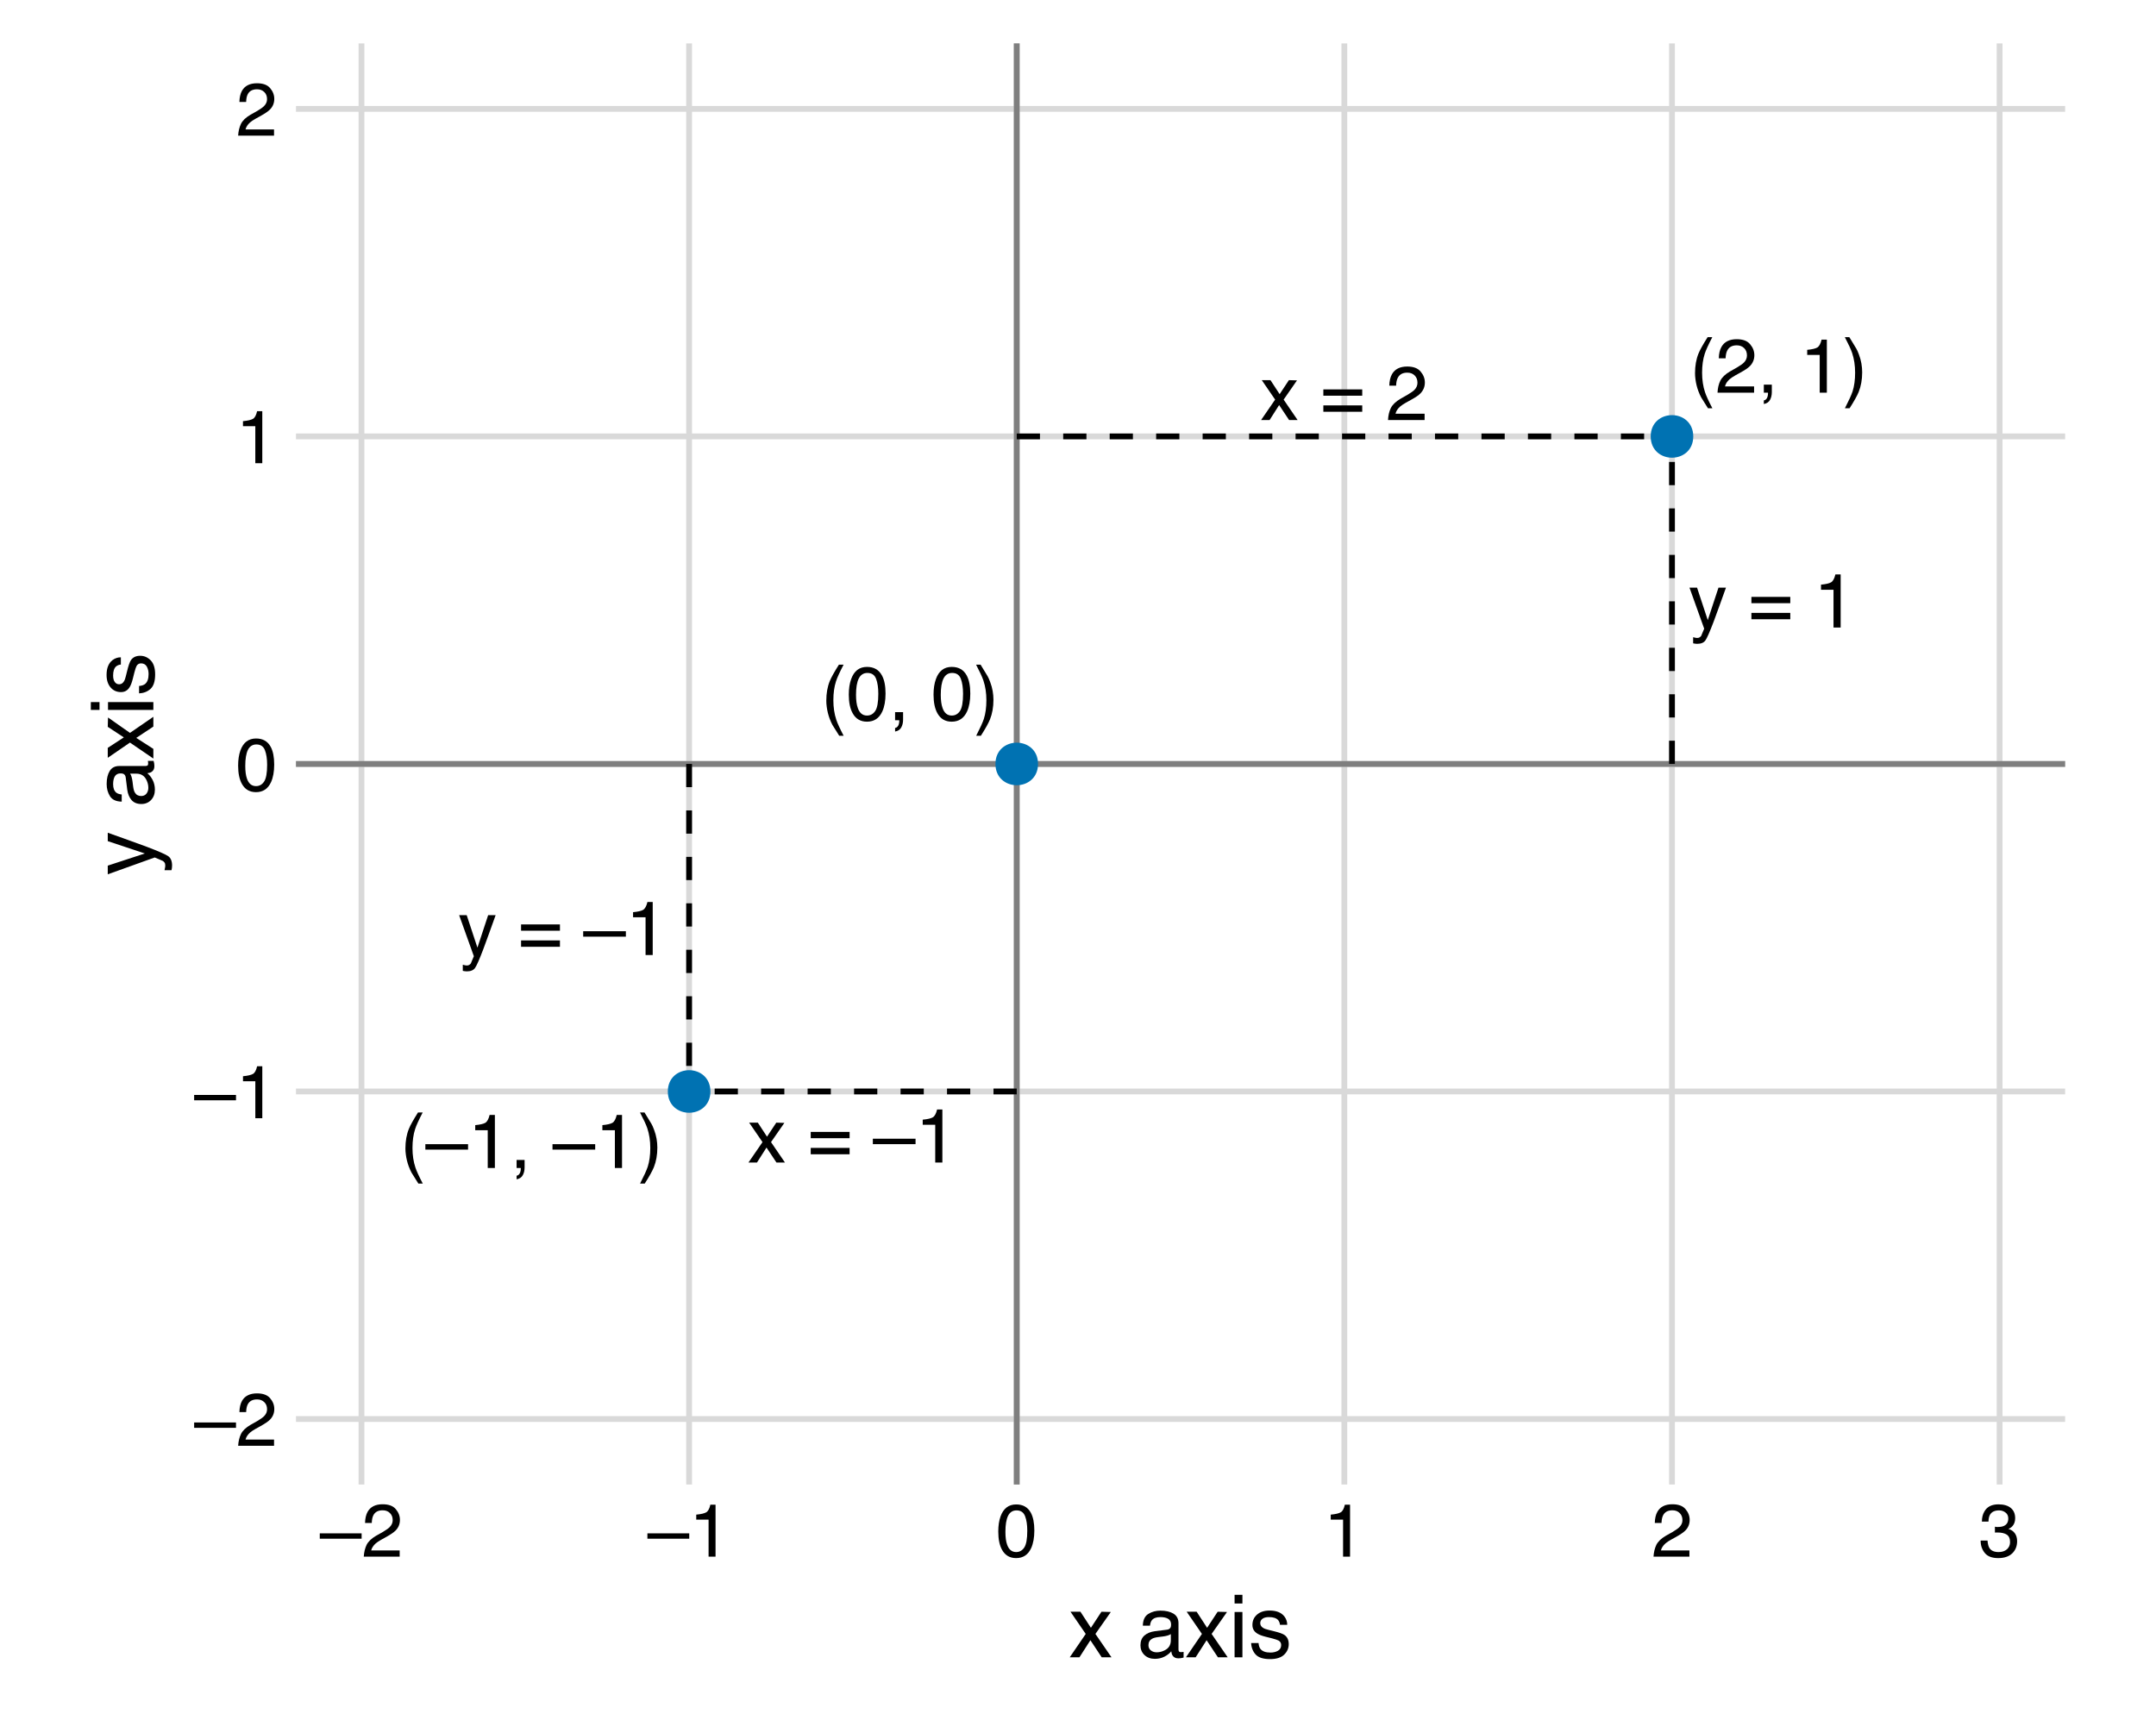 <?xml version="1.0" encoding="UTF-8"?>
<svg xmlns="http://www.w3.org/2000/svg" xmlns:xlink="http://www.w3.org/1999/xlink" width="396pt" height="316pt" viewBox="0 0 396 316" version="1.1">
<defs>
<g>
<symbol overflow="visible" id="glyph0-0">
<path style="stroke:none;" d="M 0.453 0 L 0.453 -10.047 L 8.422 -10.047 L 8.422 0 Z M 7.172 -1.266 L 7.172 -8.781 L 1.703 -8.781 L 1.703 -1.266 Z M 7.172 -1.266 "/>
</symbol>
<symbol overflow="visible" id="glyph0-1">
<path style="stroke:none;" d="M 4.141 -10.203 C 3.422 -8.816 2.957 -7.797 2.75 -7.141 C 2.426 -6.141 2.266 -4.984 2.266 -3.672 C 2.266 -2.359 2.445 -1.156 2.812 -0.062 C 3.039 0.613 3.488 1.586 4.156 2.859 L 3.344 2.859 C 2.676 1.816 2.258 1.148 2.094 0.859 C 1.938 0.578 1.766 0.191 1.578 -0.297 C 1.328 -0.973 1.148 -1.695 1.047 -2.469 C 0.992 -2.863 0.969 -3.238 0.969 -3.594 C 0.969 -4.945 1.18 -6.148 1.609 -7.203 C 1.879 -7.867 2.438 -8.867 3.281 -10.203 Z M 4.141 -10.203 "/>
</symbol>
<symbol overflow="visible" id="glyph0-2">
<path style="stroke:none;" d="M -0.031 -4.375 L 7.812 -4.375 L 7.812 -3.375 L -0.031 -3.375 Z M -0.031 -4.375 "/>
</symbol>
<symbol overflow="visible" id="glyph0-3">
<path style="stroke:none;" d="M 1.344 -6.938 L 1.344 -7.875 C 2.227 -7.957 2.844 -8.098 3.188 -8.297 C 3.539 -8.504 3.805 -8.988 3.984 -9.75 L 4.953 -9.75 L 4.953 0 L 3.641 0 L 3.641 -6.938 Z M 1.344 -6.938 "/>
</symbol>
<symbol overflow="visible" id="glyph0-4">
<path style="stroke:none;" d="M 1.156 1.422 C 1.477 1.367 1.703 1.148 1.828 0.766 C 1.891 0.555 1.922 0.359 1.922 0.172 C 1.922 0.141 1.922 0.109 1.922 0.078 C 1.922 0.055 1.914 0.031 1.906 0 L 1.156 0 L 1.156 -1.484 L 2.625 -1.484 L 2.625 -0.109 C 2.625 0.43 2.516 0.906 2.297 1.312 C 2.078 1.727 1.695 1.984 1.156 2.078 Z M 1.156 1.422 "/>
</symbol>
<symbol overflow="visible" id="glyph0-5">
<path style="stroke:none;" d=""/>
</symbol>
<symbol overflow="visible" id="glyph0-6">
<path style="stroke:none;" d="M 0.484 2.859 C 1.211 1.441 1.68 0.41 1.891 -0.234 C 2.203 -1.211 2.359 -2.359 2.359 -3.672 C 2.359 -4.992 2.176 -6.203 1.812 -7.297 C 1.582 -7.973 1.133 -8.941 0.469 -10.203 L 1.297 -10.203 C 1.992 -9.086 2.414 -8.395 2.562 -8.125 C 2.719 -7.863 2.879 -7.504 3.047 -7.047 C 3.266 -6.473 3.422 -5.91 3.516 -5.359 C 3.609 -4.805 3.656 -4.27 3.656 -3.75 C 3.656 -2.406 3.441 -1.203 3.016 -0.141 C 2.742 0.535 2.188 1.535 1.344 2.859 Z M 0.484 2.859 "/>
</symbol>
<symbol overflow="visible" id="glyph0-7">
<path style="stroke:none;" d="M 3.781 -9.797 C 5.051 -9.797 5.969 -9.27 6.531 -8.219 C 6.969 -7.414 7.188 -6.312 7.188 -4.906 C 7.188 -3.57 6.988 -2.473 6.594 -1.609 C 6.02 -0.359 5.082 0.266 3.781 0.266 C 2.602 0.266 1.727 -0.242 1.156 -1.266 C 0.676 -2.117 0.438 -3.266 0.438 -4.703 C 0.438 -5.805 0.582 -6.758 0.875 -7.562 C 1.406 -9.051 2.375 -9.797 3.781 -9.797 Z M 3.781 -0.859 C 4.414 -0.859 4.922 -1.141 5.297 -1.703 C 5.672 -2.266 5.859 -3.316 5.859 -4.859 C 5.859 -5.973 5.723 -6.891 5.453 -7.609 C 5.18 -8.328 4.648 -8.688 3.859 -8.688 C 3.141 -8.688 2.609 -8.344 2.266 -7.656 C 1.93 -6.977 1.766 -5.977 1.766 -4.656 C 1.766 -3.656 1.875 -2.852 2.094 -2.25 C 2.414 -1.32 2.977 -0.859 3.781 -0.859 Z M 3.781 -0.859 "/>
</symbol>
<symbol overflow="visible" id="glyph0-8">
<path style="stroke:none;" d="M 0.438 0 C 0.477 -0.844 0.648 -1.578 0.953 -2.203 C 1.266 -2.828 1.859 -3.395 2.734 -3.906 L 4.047 -4.656 C 4.629 -5 5.039 -5.289 5.281 -5.531 C 5.656 -5.914 5.844 -6.352 5.844 -6.844 C 5.844 -7.406 5.672 -7.852 5.328 -8.188 C 4.984 -8.531 4.531 -8.703 3.969 -8.703 C 3.125 -8.703 2.539 -8.379 2.219 -7.734 C 2.039 -7.391 1.941 -6.914 1.922 -6.312 L 0.672 -6.312 C 0.691 -7.164 0.852 -7.863 1.156 -8.406 C 1.688 -9.352 2.625 -9.828 3.969 -9.828 C 5.094 -9.828 5.91 -9.52 6.422 -8.906 C 6.941 -8.301 7.203 -7.629 7.203 -6.891 C 7.203 -6.109 6.926 -5.438 6.375 -4.875 C 6.062 -4.551 5.488 -4.16 4.656 -3.703 L 3.719 -3.188 C 3.281 -2.938 2.93 -2.703 2.672 -2.484 C 2.211 -2.086 1.926 -1.645 1.812 -1.156 L 7.156 -1.156 L 7.156 0 Z M 0.438 0 "/>
</symbol>
<symbol overflow="visible" id="glyph0-9">
<path style="stroke:none;" d="M 5.469 -7.328 L 6.844 -7.328 C 6.664 -6.859 6.281 -5.785 5.688 -4.109 C 5.238 -2.848 4.863 -1.82 4.562 -1.031 C 3.852 0.832 3.352 1.969 3.062 2.375 C 2.77 2.789 2.266 3 1.547 3 C 1.379 3 1.25 2.988 1.156 2.969 C 1.062 2.957 0.945 2.938 0.812 2.906 L 0.812 1.781 C 1.02 1.844 1.172 1.879 1.266 1.891 C 1.367 1.91 1.457 1.922 1.531 1.922 C 1.75 1.922 1.91 1.879 2.016 1.797 C 2.129 1.723 2.223 1.633 2.297 1.531 C 2.316 1.488 2.395 1.297 2.531 0.953 C 2.676 0.617 2.781 0.375 2.844 0.219 L 0.141 -7.328 L 1.531 -7.328 L 3.5 -1.359 Z M 3.5 -7.5 Z M 3.5 -7.5 "/>
</symbol>
<symbol overflow="visible" id="glyph0-10">
<path style="stroke:none;" d="M 7.766 -5.625 L 7.766 -4.469 L 0.625 -4.469 L 0.625 -5.625 Z M 7.766 -2.688 L 7.766 -1.516 L 0.625 -1.516 L 0.625 -2.688 Z M 7.766 -2.688 "/>
</symbol>
<symbol overflow="visible" id="glyph0-11">
<path style="stroke:none;" d="M 0.203 -7.328 L 1.797 -7.328 L 3.484 -4.75 L 5.188 -7.328 L 6.672 -7.281 L 4.219 -3.75 L 6.781 0 L 5.219 0 L 3.391 -2.75 L 1.641 0 L 0.078 0 L 2.656 -3.75 Z M 0.203 -7.328 "/>
</symbol>
<symbol overflow="visible" id="glyph1-0">
<path style="stroke:none;" d="M 0.438 0 L 0.438 -9.844 L 8.25 -9.844 L 8.25 0 Z M 7.016 -1.234 L 7.016 -8.609 L 1.672 -8.609 L 1.672 -1.234 Z M 7.016 -1.234 "/>
</symbol>
<symbol overflow="visible" id="glyph1-1">
<path style="stroke:none;" d="M -0.031 -4.281 L 7.656 -4.281 L 7.656 -3.297 L -0.031 -3.297 Z M -0.031 -4.281 "/>
</symbol>
<symbol overflow="visible" id="glyph1-2">
<path style="stroke:none;" d="M 0.422 0 C 0.473 -0.82 0.645 -1.539 0.938 -2.156 C 1.238 -2.77 1.816 -3.328 2.672 -3.828 L 3.969 -4.562 C 4.539 -4.906 4.941 -5.191 5.172 -5.422 C 5.547 -5.797 5.734 -6.223 5.734 -6.703 C 5.734 -7.254 5.562 -7.691 5.219 -8.016 C 4.883 -8.348 4.441 -8.516 3.891 -8.516 C 3.055 -8.516 2.484 -8.203 2.172 -7.578 C 2.004 -7.242 1.91 -6.781 1.891 -6.188 L 0.656 -6.188 C 0.676 -7.02 0.832 -7.703 1.125 -8.234 C 1.645 -9.16 2.566 -9.625 3.891 -9.625 C 4.992 -9.625 5.797 -9.328 6.297 -8.734 C 6.805 -8.141 7.062 -7.477 7.062 -6.75 C 7.062 -5.977 6.789 -5.32 6.25 -4.781 C 5.938 -4.469 5.375 -4.082 4.562 -3.625 L 3.656 -3.125 C 3.219 -2.883 2.875 -2.656 2.625 -2.438 C 2.176 -2.039 1.895 -1.609 1.781 -1.141 L 7.016 -1.141 L 7.016 0 Z M 0.422 0 "/>
</symbol>
<symbol overflow="visible" id="glyph1-3">
<path style="stroke:none;" d="M 1.312 -6.797 L 1.312 -7.719 C 2.188 -7.801 2.797 -7.941 3.141 -8.141 C 3.484 -8.336 3.738 -8.805 3.906 -9.547 L 4.859 -9.547 L 4.859 0 L 3.578 0 L 3.578 -6.797 Z M 1.312 -6.797 "/>
</symbol>
<symbol overflow="visible" id="glyph1-4">
<path style="stroke:none;" d="M 3.719 -9.594 C 4.957 -9.594 5.852 -9.082 6.406 -8.062 C 6.832 -7.27 7.047 -6.188 7.047 -4.812 C 7.047 -3.508 6.852 -2.43 6.469 -1.578 C 5.906 -0.348 4.984 0.266 3.703 0.266 C 2.547 0.266 1.688 -0.234 1.125 -1.234 C 0.656 -2.066 0.422 -3.191 0.422 -4.609 C 0.422 -5.691 0.562 -6.625 0.844 -7.406 C 1.375 -8.863 2.332 -9.594 3.719 -9.594 Z M 3.703 -0.844 C 4.328 -0.844 4.82 -1.117 5.188 -1.672 C 5.562 -2.223 5.75 -3.254 5.75 -4.766 C 5.75 -5.848 5.613 -6.738 5.344 -7.438 C 5.07 -8.145 4.551 -8.5 3.781 -8.5 C 3.07 -8.5 2.551 -8.164 2.219 -7.5 C 1.895 -6.832 1.734 -5.852 1.734 -4.562 C 1.734 -3.582 1.836 -2.797 2.047 -2.203 C 2.367 -1.297 2.922 -0.844 3.703 -0.844 Z M 3.703 -0.844 "/>
</symbol>
<symbol overflow="visible" id="glyph1-5">
<path style="stroke:none;" d="M 3.562 0.266 C 2.426 0.266 1.602 -0.047 1.094 -0.672 C 0.582 -1.297 0.328 -2.055 0.328 -2.953 L 1.594 -2.953 C 1.645 -2.328 1.758 -1.875 1.938 -1.594 C 2.25 -1.094 2.812 -0.844 3.625 -0.844 C 4.258 -0.844 4.77 -1.008 5.156 -1.344 C 5.539 -1.688 5.734 -2.125 5.734 -2.656 C 5.734 -3.32 5.531 -3.785 5.125 -4.047 C 4.719 -4.305 4.156 -4.438 3.438 -4.438 C 3.363 -4.438 3.285 -4.438 3.203 -4.438 C 3.117 -4.438 3.035 -4.43 2.953 -4.422 L 2.953 -5.5 C 3.078 -5.477 3.18 -5.461 3.266 -5.453 C 3.348 -5.453 3.438 -5.453 3.531 -5.453 C 3.988 -5.453 4.363 -5.523 4.656 -5.672 C 5.156 -5.922 5.406 -6.367 5.406 -7.016 C 5.406 -7.492 5.234 -7.859 4.891 -8.109 C 4.555 -8.367 4.164 -8.5 3.719 -8.5 C 2.914 -8.5 2.359 -8.234 2.047 -7.703 C 1.879 -7.41 1.785 -6.988 1.766 -6.438 L 0.562 -6.438 C 0.562 -7.156 0.707 -7.766 1 -8.266 C 1.488 -9.16 2.352 -9.609 3.594 -9.609 C 4.57 -9.609 5.328 -9.391 5.859 -8.953 C 6.398 -8.516 6.672 -7.883 6.672 -7.062 C 6.672 -6.469 6.508 -5.988 6.188 -5.625 C 5.988 -5.395 5.734 -5.219 5.422 -5.094 C 5.93 -4.957 6.328 -4.691 6.609 -4.297 C 6.891 -3.898 7.031 -3.414 7.031 -2.844 C 7.031 -1.926 6.727 -1.176 6.125 -0.594 C 5.52 -0.02 4.664 0.266 3.562 0.266 Z M 3.562 0.266 "/>
</symbol>
<symbol overflow="visible" id="glyph2-0">
<path style="stroke:none;" d="M 0.516 0 L 0.516 -11.484 L 9.625 -11.484 L 9.625 0 Z M 8.188 -1.438 L 8.188 -10.047 L 1.953 -10.047 L 1.953 -1.438 Z M 8.188 -1.438 "/>
</symbol>
<symbol overflow="visible" id="glyph2-1">
<path style="stroke:none;" d="M 0.234 -8.375 L 2.062 -8.375 L 3.984 -5.422 L 5.922 -8.375 L 7.641 -8.328 L 4.812 -4.297 L 7.766 0 L 5.969 0 L 3.891 -3.141 L 1.875 0 L 0.094 0 L 3.031 -4.297 Z M 0.234 -8.375 "/>
</symbol>
<symbol overflow="visible" id="glyph2-2">
<path style="stroke:none;" d=""/>
</symbol>
<symbol overflow="visible" id="glyph2-3">
<path style="stroke:none;" d="M 2.109 -2.234 C 2.109 -1.828 2.254 -1.504 2.547 -1.266 C 2.848 -1.035 3.203 -0.922 3.609 -0.922 C 4.109 -0.922 4.586 -1.035 5.047 -1.266 C 5.828 -1.641 6.219 -2.258 6.219 -3.125 L 6.219 -4.266 C 6.051 -4.148 5.832 -4.055 5.562 -3.984 C 5.289 -3.91 5.023 -3.859 4.766 -3.828 L 3.906 -3.719 C 3.395 -3.656 3.016 -3.551 2.766 -3.406 C 2.328 -3.156 2.109 -2.766 2.109 -2.234 Z M 5.516 -5.078 C 5.836 -5.117 6.055 -5.254 6.172 -5.484 C 6.234 -5.609 6.266 -5.785 6.266 -6.016 C 6.266 -6.492 6.094 -6.844 5.75 -7.062 C 5.406 -7.281 4.914 -7.391 4.281 -7.391 C 3.551 -7.391 3.031 -7.191 2.719 -6.797 C 2.551 -6.578 2.441 -6.25 2.391 -5.812 L 1.078 -5.812 C 1.098 -6.844 1.43 -7.562 2.078 -7.969 C 2.723 -8.375 3.469 -8.578 4.312 -8.578 C 5.301 -8.578 6.102 -8.391 6.719 -8.016 C 7.32 -7.641 7.625 -7.055 7.625 -6.266 L 7.625 -1.438 C 7.625 -1.289 7.656 -1.172 7.719 -1.078 C 7.781 -0.992 7.906 -0.953 8.094 -0.953 C 8.156 -0.953 8.223 -0.957 8.297 -0.969 C 8.379 -0.977 8.469 -0.988 8.562 -1 L 8.562 0.047 C 8.344 0.109 8.176 0.145 8.062 0.156 C 7.945 0.176 7.789 0.188 7.594 0.188 C 7.102 0.188 6.75 0.008 6.531 -0.344 C 6.414 -0.52 6.336 -0.773 6.297 -1.109 C 6.004 -0.734 5.586 -0.406 5.047 -0.125 C 4.516 0.145 3.926 0.281 3.281 0.281 C 2.508 0.281 1.875 0.047 1.375 -0.422 C 0.883 -0.898 0.641 -1.492 0.641 -2.203 C 0.641 -2.973 0.879 -3.57 1.359 -4 C 1.848 -4.426 2.488 -4.691 3.281 -4.797 Z M 4.359 -8.578 Z M 4.359 -8.578 "/>
</symbol>
<symbol overflow="visible" id="glyph2-4">
<path style="stroke:none;" d="M 1.031 -8.328 L 2.469 -8.328 L 2.469 0 L 1.031 0 Z M 1.031 -11.484 L 2.469 -11.484 L 2.469 -9.891 L 1.031 -9.891 Z M 1.031 -11.484 "/>
</symbol>
<symbol overflow="visible" id="glyph2-5">
<path style="stroke:none;" d="M 1.875 -2.625 C 1.914 -2.156 2.031 -1.797 2.219 -1.547 C 2.57 -1.098 3.188 -0.875 4.062 -0.875 C 4.582 -0.875 5.039 -0.984 5.438 -1.203 C 5.832 -1.43 6.031 -1.785 6.031 -2.266 C 6.031 -2.617 5.875 -2.891 5.562 -3.078 C 5.352 -3.191 4.953 -3.328 4.359 -3.484 L 3.234 -3.766 C 2.523 -3.941 2 -4.141 1.656 -4.359 C 1.051 -4.734 0.75 -5.258 0.75 -5.938 C 0.75 -6.727 1.035 -7.367 1.609 -7.859 C 2.18 -8.348 2.945 -8.594 3.906 -8.594 C 5.164 -8.594 6.078 -8.223 6.641 -7.484 C 6.984 -7.016 7.148 -6.508 7.141 -5.969 L 5.812 -5.969 C 5.789 -6.281 5.68 -6.566 5.484 -6.828 C 5.16 -7.203 4.598 -7.391 3.797 -7.391 C 3.266 -7.391 2.863 -7.285 2.594 -7.078 C 2.32 -6.879 2.188 -6.613 2.188 -6.281 C 2.188 -5.914 2.363 -5.625 2.719 -5.406 C 2.926 -5.27 3.234 -5.156 3.641 -5.062 L 4.578 -4.828 C 5.586 -4.586 6.266 -4.352 6.609 -4.125 C 7.148 -3.758 7.422 -3.191 7.422 -2.422 C 7.422 -1.68 7.141 -1.035 6.578 -0.484 C 6.016 0.055 5.156 0.328 4 0.328 C 2.75 0.328 1.863 0.047 1.344 -0.516 C 0.832 -1.086 0.555 -1.789 0.516 -2.625 Z M 3.953 -8.578 Z M 3.953 -8.578 "/>
</symbol>
<symbol overflow="visible" id="glyph3-0">
<path style="stroke:none;" d="M 0 -0.516 L -11.484 -0.516 L -11.484 -9.625 L 0 -9.625 Z M -1.438 -8.188 L -10.047 -8.188 L -10.047 -1.953 L -1.438 -1.953 Z M -1.438 -8.188 "/>
</symbol>
<symbol overflow="visible" id="glyph3-1">
<path style="stroke:none;" d="M -8.375 -6.266 L -8.375 -7.812 C -7.832 -7.613 -6.609 -7.176 -4.703 -6.5 C -3.266 -5.988 -2.094 -5.562 -1.188 -5.219 C 0.957 -4.406 2.266 -3.832 2.734 -3.5 C 3.203 -3.164 3.438 -2.594 3.438 -1.781 C 3.438 -1.582 3.426 -1.426 3.406 -1.312 C 3.395 -1.207 3.367 -1.078 3.328 -0.922 L 2.047 -0.922 C 2.109 -1.172 2.145 -1.348 2.156 -1.453 C 2.176 -1.566 2.188 -1.664 2.188 -1.75 C 2.188 -2.008 2.145 -2.195 2.062 -2.312 C 1.977 -2.438 1.875 -2.539 1.75 -2.625 C 1.707 -2.656 1.492 -2.75 1.109 -2.906 C 0.723 -3.07 0.438 -3.191 0.25 -3.266 L -8.375 -0.172 L -8.375 -1.766 L -1.562 -4 Z M -8.578 -4 Z M -8.578 -4 "/>
</symbol>
<symbol overflow="visible" id="glyph3-2">
<path style="stroke:none;" d=""/>
</symbol>
<symbol overflow="visible" id="glyph3-3">
<path style="stroke:none;" d="M -2.234 -2.109 C -1.828 -2.109 -1.504 -2.254 -1.266 -2.547 C -1.035 -2.848 -0.922 -3.203 -0.922 -3.609 C -0.922 -4.109 -1.035 -4.586 -1.266 -5.047 C -1.641 -5.828 -2.258 -6.219 -3.125 -6.219 L -4.266 -6.219 C -4.148 -6.051 -4.055 -5.832 -3.984 -5.562 C -3.91 -5.289 -3.859 -5.023 -3.828 -4.766 L -3.719 -3.906 C -3.656 -3.395 -3.551 -3.016 -3.406 -2.766 C -3.156 -2.328 -2.766 -2.109 -2.234 -2.109 Z M -5.078 -5.516 C -5.117 -5.836 -5.254 -6.055 -5.484 -6.172 C -5.609 -6.234 -5.785 -6.266 -6.016 -6.266 C -6.492 -6.266 -6.844 -6.094 -7.062 -5.75 C -7.281 -5.406 -7.391 -4.914 -7.391 -4.281 C -7.391 -3.551 -7.191 -3.031 -6.797 -2.719 C -6.578 -2.551 -6.25 -2.441 -5.812 -2.391 L -5.812 -1.078 C -6.844 -1.098 -7.562 -1.43 -7.969 -2.078 C -8.375 -2.723 -8.578 -3.469 -8.578 -4.312 C -8.578 -5.301 -8.391 -6.102 -8.016 -6.719 C -7.641 -7.32 -7.055 -7.625 -6.266 -7.625 L -1.438 -7.625 C -1.289 -7.625 -1.172 -7.656 -1.078 -7.719 C -0.992 -7.781 -0.953 -7.906 -0.953 -8.094 C -0.953 -8.156 -0.957 -8.223 -0.969 -8.297 C -0.977 -8.379 -0.988 -8.469 -1 -8.562 L 0.047 -8.562 C 0.109 -8.344 0.145 -8.176 0.156 -8.062 C 0.176 -7.945 0.188 -7.789 0.188 -7.594 C 0.188 -7.102 0.008 -6.75 -0.344 -6.531 C -0.52 -6.414 -0.773 -6.336 -1.109 -6.297 C -0.734 -6.004 -0.406 -5.586 -0.125 -5.047 C 0.145 -4.516 0.281 -3.926 0.281 -3.281 C 0.281 -2.508 0.047 -1.875 -0.422 -1.375 C -0.898 -0.883 -1.492 -0.641 -2.203 -0.641 C -2.973 -0.641 -3.57 -0.879 -4 -1.359 C -4.426 -1.848 -4.691 -2.488 -4.797 -3.281 Z M -8.578 -4.359 Z M -8.578 -4.359 "/>
</symbol>
<symbol overflow="visible" id="glyph3-4">
<path style="stroke:none;" d="M -8.375 -0.234 L -8.375 -2.062 L -5.422 -3.984 L -8.375 -5.922 L -8.328 -7.641 L -4.297 -4.812 L 0 -7.766 L 0 -5.969 L -3.141 -3.891 L 0 -1.875 L 0 -0.094 L -4.297 -3.031 Z M -8.375 -0.234 "/>
</symbol>
<symbol overflow="visible" id="glyph3-5">
<path style="stroke:none;" d="M -8.328 -1.031 L -8.328 -2.469 L 0 -2.469 L 0 -1.031 Z M -11.484 -1.031 L -11.484 -2.469 L -9.891 -2.469 L -9.891 -1.031 Z M -11.484 -1.031 "/>
</symbol>
<symbol overflow="visible" id="glyph3-6">
<path style="stroke:none;" d="M -2.625 -1.875 C -2.156 -1.914 -1.797 -2.031 -1.547 -2.219 C -1.098 -2.57 -0.875 -3.188 -0.875 -4.062 C -0.875 -4.582 -0.984 -5.039 -1.203 -5.438 C -1.43 -5.832 -1.785 -6.031 -2.266 -6.031 C -2.617 -6.031 -2.891 -5.875 -3.078 -5.562 C -3.191 -5.352 -3.328 -4.953 -3.484 -4.359 L -3.766 -3.234 C -3.941 -2.523 -4.141 -2 -4.359 -1.656 C -4.734 -1.051 -5.258 -0.75 -5.938 -0.75 C -6.727 -0.75 -7.367 -1.035 -7.859 -1.609 C -8.348 -2.18 -8.594 -2.945 -8.594 -3.906 C -8.594 -5.164 -8.223 -6.078 -7.484 -6.641 C -7.016 -6.984 -6.508 -7.148 -5.969 -7.141 L -5.969 -5.812 C -6.281 -5.789 -6.566 -5.68 -6.828 -5.484 C -7.203 -5.16 -7.391 -4.598 -7.391 -3.797 C -7.391 -3.266 -7.285 -2.863 -7.078 -2.594 C -6.879 -2.32 -6.613 -2.188 -6.281 -2.188 C -5.914 -2.188 -5.625 -2.363 -5.406 -2.719 C -5.27 -2.926 -5.156 -3.234 -5.062 -3.641 L -4.828 -4.578 C -4.586 -5.586 -4.352 -6.266 -4.125 -6.609 C -3.758 -7.148 -3.191 -7.422 -2.422 -7.422 C -1.68 -7.422 -1.035 -7.141 -0.484 -6.578 C 0.055 -6.016 0.328 -5.156 0.328 -4 C 0.328 -2.75 0.047 -1.863 -0.516 -1.344 C -1.086 -0.832 -1.789 -0.555 -2.625 -0.516 Z M -8.578 -3.953 Z M -8.578 -3.953 "/>
</symbol>
</g>
<clipPath id="clip1">
  <path d="M 54.359 260 L 379.309 260 L 379.309 262 L 54.359 262 Z M 54.359 260 "/>
</clipPath>
<clipPath id="clip2">
  <path d="M 54.359 199 L 379.309 199 L 379.309 202 L 54.359 202 Z M 54.359 199 "/>
</clipPath>
<clipPath id="clip3">
  <path d="M 54.359 139 L 379.309 139 L 379.309 141 L 54.359 141 Z M 54.359 139 "/>
</clipPath>
<clipPath id="clip4">
  <path d="M 54.359 79 L 379.309 79 L 379.309 81 L 54.359 81 Z M 54.359 79 "/>
</clipPath>
<clipPath id="clip5">
  <path d="M 54.359 19 L 379.309 19 L 379.309 21 L 54.359 21 Z M 54.359 19 "/>
</clipPath>
<clipPath id="clip6">
  <path d="M 65 7.969 L 67 7.969 L 67 272.742 L 65 272.742 Z M 65 7.969 "/>
</clipPath>
<clipPath id="clip7">
  <path d="M 126 7.969 L 128 7.969 L 128 272.742 L 126 272.742 Z M 126 7.969 "/>
</clipPath>
<clipPath id="clip8">
  <path d="M 186 7.969 L 188 7.969 L 188 272.742 L 186 272.742 Z M 186 7.969 "/>
</clipPath>
<clipPath id="clip9">
  <path d="M 246 7.969 L 248 7.969 L 248 272.742 L 246 272.742 Z M 246 7.969 "/>
</clipPath>
<clipPath id="clip10">
  <path d="M 306 7.969 L 308 7.969 L 308 272.742 L 306 272.742 Z M 306 7.969 "/>
</clipPath>
<clipPath id="clip11">
  <path d="M 366 7.969 L 368 7.969 L 368 272.742 L 366 272.742 Z M 366 7.969 "/>
</clipPath>
<clipPath id="clip12">
  <path d="M 54.359 139 L 379.309 139 L 379.309 141 L 54.359 141 Z M 54.359 139 "/>
</clipPath>
<clipPath id="clip13">
  <path d="M 186 7.969 L 188 7.969 L 188 272.742 L 186 272.742 Z M 186 7.969 "/>
</clipPath>
</defs>
<g id="surface1183">
<rect x="0" y="0" width="396" height="316" style="fill:rgb(100%,100%,100%);fill-opacity:1;stroke:none;"/>
<g clip-path="url(#clip1)" clip-rule="nonzero">
<path style="fill:none;stroke-width:1.067;stroke-linecap:butt;stroke-linejoin:round;stroke:rgb(85.098%,85.098%,85.098%);stroke-opacity:1;stroke-miterlimit:10;" d="M 54.359 260.707 L 379.309 260.707 "/>
</g>
<g clip-path="url(#clip2)" clip-rule="nonzero">
<path style="fill:none;stroke-width:1.067;stroke-linecap:butt;stroke-linejoin:round;stroke:rgb(85.098%,85.098%,85.098%);stroke-opacity:1;stroke-miterlimit:10;" d="M 54.359 200.531 L 379.309 200.531 "/>
</g>
<g clip-path="url(#clip3)" clip-rule="nonzero">
<path style="fill:none;stroke-width:1.067;stroke-linecap:butt;stroke-linejoin:round;stroke:rgb(85.098%,85.098%,85.098%);stroke-opacity:1;stroke-miterlimit:10;" d="M 54.359 140.355 L 379.309 140.355 "/>
</g>
<g clip-path="url(#clip4)" clip-rule="nonzero">
<path style="fill:none;stroke-width:1.067;stroke-linecap:butt;stroke-linejoin:round;stroke:rgb(85.098%,85.098%,85.098%);stroke-opacity:1;stroke-miterlimit:10;" d="M 54.359 80.18 L 379.309 80.18 "/>
</g>
<g clip-path="url(#clip5)" clip-rule="nonzero">
<path style="fill:none;stroke-width:1.067;stroke-linecap:butt;stroke-linejoin:round;stroke:rgb(85.098%,85.098%,85.098%);stroke-opacity:1;stroke-miterlimit:10;" d="M 54.359 20.004 L 379.309 20.004 "/>
</g>
<g clip-path="url(#clip6)" clip-rule="nonzero">
<path style="fill:none;stroke-width:1.067;stroke-linecap:butt;stroke-linejoin:round;stroke:rgb(85.098%,85.098%,85.098%);stroke-opacity:1;stroke-miterlimit:10;" d="M 66.395 272.742 L 66.395 7.969 "/>
</g>
<g clip-path="url(#clip7)" clip-rule="nonzero">
<path style="fill:none;stroke-width:1.067;stroke-linecap:butt;stroke-linejoin:round;stroke:rgb(85.098%,85.098%,85.098%);stroke-opacity:1;stroke-miterlimit:10;" d="M 126.57 272.742 L 126.57 7.969 "/>
</g>
<g clip-path="url(#clip8)" clip-rule="nonzero">
<path style="fill:none;stroke-width:1.067;stroke-linecap:butt;stroke-linejoin:round;stroke:rgb(85.098%,85.098%,85.098%);stroke-opacity:1;stroke-miterlimit:10;" d="M 186.746 272.742 L 186.746 7.969 "/>
</g>
<g clip-path="url(#clip9)" clip-rule="nonzero">
<path style="fill:none;stroke-width:1.067;stroke-linecap:butt;stroke-linejoin:round;stroke:rgb(85.098%,85.098%,85.098%);stroke-opacity:1;stroke-miterlimit:10;" d="M 246.922 272.742 L 246.922 7.969 "/>
</g>
<g clip-path="url(#clip10)" clip-rule="nonzero">
<path style="fill:none;stroke-width:1.067;stroke-linecap:butt;stroke-linejoin:round;stroke:rgb(85.098%,85.098%,85.098%);stroke-opacity:1;stroke-miterlimit:10;" d="M 307.098 272.742 L 307.098 7.969 "/>
</g>
<g clip-path="url(#clip11)" clip-rule="nonzero">
<path style="fill:none;stroke-width:1.067;stroke-linecap:butt;stroke-linejoin:round;stroke:rgb(85.098%,85.098%,85.098%);stroke-opacity:1;stroke-miterlimit:10;" d="M 367.273 272.742 L 367.273 7.969 "/>
</g>
<g clip-path="url(#clip12)" clip-rule="nonzero">
<path style="fill:none;stroke-width:1.067;stroke-linecap:butt;stroke-linejoin:round;stroke:rgb(49.804%,49.804%,49.804%);stroke-opacity:1;stroke-miterlimit:10;" d="M 54.359 140.355 L 379.309 140.355 "/>
</g>
<g clip-path="url(#clip13)" clip-rule="nonzero">
<path style="fill:none;stroke-width:1.067;stroke-linecap:butt;stroke-linejoin:round;stroke:rgb(49.804%,49.804%,49.804%);stroke-opacity:1;stroke-miterlimit:10;" d="M 186.746 272.742 L 186.746 7.969 "/>
</g>
<path style="fill:none;stroke-width:1.067;stroke-linecap:butt;stroke-linejoin:round;stroke:rgb(0%,0%,0%);stroke-opacity:1;stroke-dasharray:4.268,4.268;stroke-miterlimit:10;" d="M 186.746 80.18 L 307.098 80.18 "/>
<path style="fill:none;stroke-width:1.067;stroke-linecap:butt;stroke-linejoin:round;stroke:rgb(0%,0%,0%);stroke-opacity:1;stroke-dasharray:4.268,4.268;stroke-miterlimit:10;" d="M 307.098 140.355 L 307.098 80.18 "/>
<path style="fill:none;stroke-width:1.067;stroke-linecap:butt;stroke-linejoin:round;stroke:rgb(0%,0%,0%);stroke-opacity:1;stroke-dasharray:4.268,4.268;stroke-miterlimit:10;" d="M 186.746 200.531 L 126.57 200.531 "/>
<path style="fill:none;stroke-width:1.067;stroke-linecap:butt;stroke-linejoin:round;stroke:rgb(0%,0%,0%);stroke-opacity:1;stroke-dasharray:4.268,4.268;stroke-miterlimit:10;" d="M 126.57 140.355 L 126.57 200.531 "/>
<path style="fill-rule:nonzero;fill:rgb(0%,44.706%,69.804%);fill-opacity:1;stroke-width:0.709;stroke-linecap:round;stroke-linejoin:round;stroke:rgb(0%,44.706%,69.804%);stroke-opacity:1;stroke-miterlimit:10;" d="M 130.129 200.531 C 130.129 205.273 123.016 205.273 123.016 200.531 C 123.016 195.793 130.129 195.793 130.129 200.531 "/>
<path style="fill-rule:nonzero;fill:rgb(0%,44.706%,69.804%);fill-opacity:1;stroke-width:0.709;stroke-linecap:round;stroke-linejoin:round;stroke:rgb(0%,44.706%,69.804%);stroke-opacity:1;stroke-miterlimit:10;" d="M 190.305 140.355 C 190.305 145.098 183.191 145.098 183.191 140.355 C 183.191 135.617 190.305 135.617 190.305 140.355 "/>
<path style="fill-rule:nonzero;fill:rgb(0%,44.706%,69.804%);fill-opacity:1;stroke-width:0.709;stroke-linecap:round;stroke-linejoin:round;stroke:rgb(0%,44.706%,69.804%);stroke-opacity:1;stroke-miterlimit:10;" d="M 310.652 80.18 C 310.652 84.922 303.543 84.922 303.543 80.18 C 303.543 75.441 310.652 75.441 310.652 80.18 "/>
<g style="fill:rgb(0%,0%,0%);fill-opacity:1;">
  <use xlink:href="#glyph0-1" x="73.496" y="214.59"/>
  <use xlink:href="#glyph0-2" x="78.158" y="214.59"/>
  <use xlink:href="#glyph0-3" x="85.944" y="214.59"/>
  <use xlink:href="#glyph0-4" x="93.73" y="214.59"/>
  <use xlink:href="#glyph0-5" x="97.62" y="214.59"/>
  <use xlink:href="#glyph0-2" x="101.51" y="214.59"/>
  <use xlink:href="#glyph0-3" x="109.296" y="214.59"/>
  <use xlink:href="#glyph0-6" x="117.082" y="214.59"/>
</g>
<g style="fill:rgb(0%,0%,0%);fill-opacity:1;">
  <use xlink:href="#glyph0-1" x="150.801" y="132.324"/>
  <use xlink:href="#glyph0-7" x="155.463" y="132.324"/>
  <use xlink:href="#glyph0-4" x="163.249" y="132.324"/>
  <use xlink:href="#glyph0-5" x="167.139" y="132.324"/>
  <use xlink:href="#glyph0-7" x="171.028" y="132.324"/>
  <use xlink:href="#glyph0-6" x="178.814" y="132.324"/>
</g>
<g style="fill:rgb(0%,0%,0%);fill-opacity:1;">
  <use xlink:href="#glyph0-1" x="310.363" y="72.148"/>
  <use xlink:href="#glyph0-8" x="315.025" y="72.148"/>
  <use xlink:href="#glyph0-4" x="322.812" y="72.148"/>
  <use xlink:href="#glyph0-5" x="326.701" y="72.148"/>
  <use xlink:href="#glyph0-3" x="330.591" y="72.148"/>
  <use xlink:href="#glyph0-6" x="338.377" y="72.148"/>
</g>
<g style="fill:rgb(0%,0%,0%);fill-opacity:1;">
  <use xlink:href="#glyph0-9" x="84.191" y="175.465"/>
  <use xlink:href="#glyph0-5" x="91.191" y="175.465"/>
  <use xlink:href="#glyph0-10" x="95.081" y="175.465"/>
  <use xlink:href="#glyph0-5" x="103.257" y="175.465"/>
  <use xlink:href="#glyph0-2" x="107.146" y="175.465"/>
  <use xlink:href="#glyph0-3" x="114.933" y="175.465"/>
</g>
<g style="fill:rgb(0%,0%,0%);fill-opacity:1;">
  <use xlink:href="#glyph0-11" x="137.395" y="213.586"/>
  <use xlink:href="#glyph0-5" x="144.395" y="213.586"/>
  <use xlink:href="#glyph0-10" x="148.284" y="213.586"/>
  <use xlink:href="#glyph0-5" x="156.46" y="213.586"/>
  <use xlink:href="#glyph0-2" x="160.35" y="213.586"/>
  <use xlink:href="#glyph0-3" x="168.136" y="213.586"/>
</g>
<g style="fill:rgb(0%,0%,0%);fill-opacity:1;">
  <use xlink:href="#glyph0-11" x="231.551" y="77.168"/>
  <use xlink:href="#glyph0-5" x="238.551" y="77.168"/>
  <use xlink:href="#glyph0-10" x="242.44" y="77.168"/>
  <use xlink:href="#glyph0-5" x="250.616" y="77.168"/>
  <use xlink:href="#glyph0-8" x="254.506" y="77.168"/>
</g>
<g style="fill:rgb(0%,0%,0%);fill-opacity:1;">
  <use xlink:href="#glyph0-9" x="310.172" y="115.289"/>
  <use xlink:href="#glyph0-5" x="317.172" y="115.289"/>
  <use xlink:href="#glyph0-10" x="321.062" y="115.289"/>
  <use xlink:href="#glyph0-5" x="329.237" y="115.289"/>
  <use xlink:href="#glyph0-3" x="333.127" y="115.289"/>
</g>
<g style="fill:rgb(0%,0%,0%);fill-opacity:1;">
  <use xlink:href="#glyph1-1" x="35.691" y="265.625"/>
  <use xlink:href="#glyph1-2" x="43.319" y="265.625"/>
</g>
<g style="fill:rgb(0%,0%,0%);fill-opacity:1;">
  <use xlink:href="#glyph1-1" x="35.691" y="205.449"/>
  <use xlink:href="#glyph1-3" x="43.319" y="205.449"/>
</g>
<g style="fill:rgb(0%,0%,0%);fill-opacity:1;">
  <use xlink:href="#glyph1-4" x="43.316" y="145.273"/>
</g>
<g style="fill:rgb(0%,0%,0%);fill-opacity:1;">
  <use xlink:href="#glyph1-3" x="43.316" y="85.098"/>
</g>
<g style="fill:rgb(0%,0%,0%);fill-opacity:1;">
  <use xlink:href="#glyph1-2" x="43.316" y="24.922"/>
</g>
<path style="fill:none;stroke-width:1.067;stroke-linecap:butt;stroke-linejoin:round;stroke:rgb(85.098%,85.098%,85.098%);stroke-opacity:1;stroke-miterlimit:10;" d="M 54.359 260.707 L 54.359 260.707 "/>
<path style="fill:none;stroke-width:1.067;stroke-linecap:butt;stroke-linejoin:round;stroke:rgb(85.098%,85.098%,85.098%);stroke-opacity:1;stroke-miterlimit:10;" d="M 54.359 200.531 L 54.359 200.531 "/>
<path style="fill:none;stroke-width:1.067;stroke-linecap:butt;stroke-linejoin:round;stroke:rgb(85.098%,85.098%,85.098%);stroke-opacity:1;stroke-miterlimit:10;" d="M 54.359 140.355 L 54.359 140.355 "/>
<path style="fill:none;stroke-width:1.067;stroke-linecap:butt;stroke-linejoin:round;stroke:rgb(85.098%,85.098%,85.098%);stroke-opacity:1;stroke-miterlimit:10;" d="M 54.359 80.18 L 54.359 80.18 "/>
<path style="fill:none;stroke-width:1.067;stroke-linecap:butt;stroke-linejoin:round;stroke:rgb(85.098%,85.098%,85.098%);stroke-opacity:1;stroke-miterlimit:10;" d="M 54.359 20.004 L 54.359 20.004 "/>
<path style="fill:none;stroke-width:1.067;stroke-linecap:butt;stroke-linejoin:round;stroke:rgb(85.098%,85.098%,85.098%);stroke-opacity:1;stroke-miterlimit:10;" d="M 66.395 272.742 L 66.395 272.742 "/>
<path style="fill:none;stroke-width:1.067;stroke-linecap:butt;stroke-linejoin:round;stroke:rgb(85.098%,85.098%,85.098%);stroke-opacity:1;stroke-miterlimit:10;" d="M 126.57 272.742 L 126.57 272.742 "/>
<path style="fill:none;stroke-width:1.067;stroke-linecap:butt;stroke-linejoin:round;stroke:rgb(85.098%,85.098%,85.098%);stroke-opacity:1;stroke-miterlimit:10;" d="M 186.746 272.742 L 186.746 272.742 "/>
<path style="fill:none;stroke-width:1.067;stroke-linecap:butt;stroke-linejoin:round;stroke:rgb(85.098%,85.098%,85.098%);stroke-opacity:1;stroke-miterlimit:10;" d="M 246.922 272.742 L 246.922 272.742 "/>
<path style="fill:none;stroke-width:1.067;stroke-linecap:butt;stroke-linejoin:round;stroke:rgb(85.098%,85.098%,85.098%);stroke-opacity:1;stroke-miterlimit:10;" d="M 307.098 272.742 L 307.098 272.742 "/>
<path style="fill:none;stroke-width:1.067;stroke-linecap:butt;stroke-linejoin:round;stroke:rgb(85.098%,85.098%,85.098%);stroke-opacity:1;stroke-miterlimit:10;" d="M 367.273 272.742 L 367.273 272.742 "/>
<g style="fill:rgb(0%,0%,0%);fill-opacity:1;">
  <use xlink:href="#glyph1-1" x="58.766" y="285.996"/>
  <use xlink:href="#glyph1-2" x="66.393" y="285.996"/>
</g>
<g style="fill:rgb(0%,0%,0%);fill-opacity:1;">
  <use xlink:href="#glyph1-1" x="118.941" y="285.996"/>
  <use xlink:href="#glyph1-3" x="126.569" y="285.996"/>
</g>
<g style="fill:rgb(0%,0%,0%);fill-opacity:1;">
  <use xlink:href="#glyph1-4" x="182.934" y="285.996"/>
</g>
<g style="fill:rgb(0%,0%,0%);fill-opacity:1;">
  <use xlink:href="#glyph1-3" x="243.109" y="285.996"/>
</g>
<g style="fill:rgb(0%,0%,0%);fill-opacity:1;">
  <use xlink:href="#glyph1-2" x="303.285" y="285.996"/>
</g>
<g style="fill:rgb(0%,0%,0%);fill-opacity:1;">
  <use xlink:href="#glyph1-5" x="363.461" y="285.996"/>
</g>
<g style="fill:rgb(0%,0%,0%);fill-opacity:1;">
  <use xlink:href="#glyph2-1" x="196.387" y="304.492"/>
  <use xlink:href="#glyph2-2" x="204.387" y="304.492"/>
  <use xlink:href="#glyph2-3" x="208.832" y="304.492"/>
  <use xlink:href="#glyph2-1" x="217.73" y="304.492"/>
  <use xlink:href="#glyph2-4" x="225.73" y="304.492"/>
  <use xlink:href="#glyph2-5" x="229.285" y="304.492"/>
</g>
<g style="fill:rgb(0%,0%,0%);fill-opacity:1;">
  <use xlink:href="#glyph3-1" x="28.168" y="160.805"/>
  <use xlink:href="#glyph3-2" x="28.168" y="152.805"/>
  <use xlink:href="#glyph3-3" x="28.168" y="148.359"/>
  <use xlink:href="#glyph3-4" x="28.168" y="139.461"/>
  <use xlink:href="#glyph3-5" x="28.168" y="131.461"/>
  <use xlink:href="#glyph3-6" x="28.168" y="127.906"/>
</g>
</g>
</svg>

